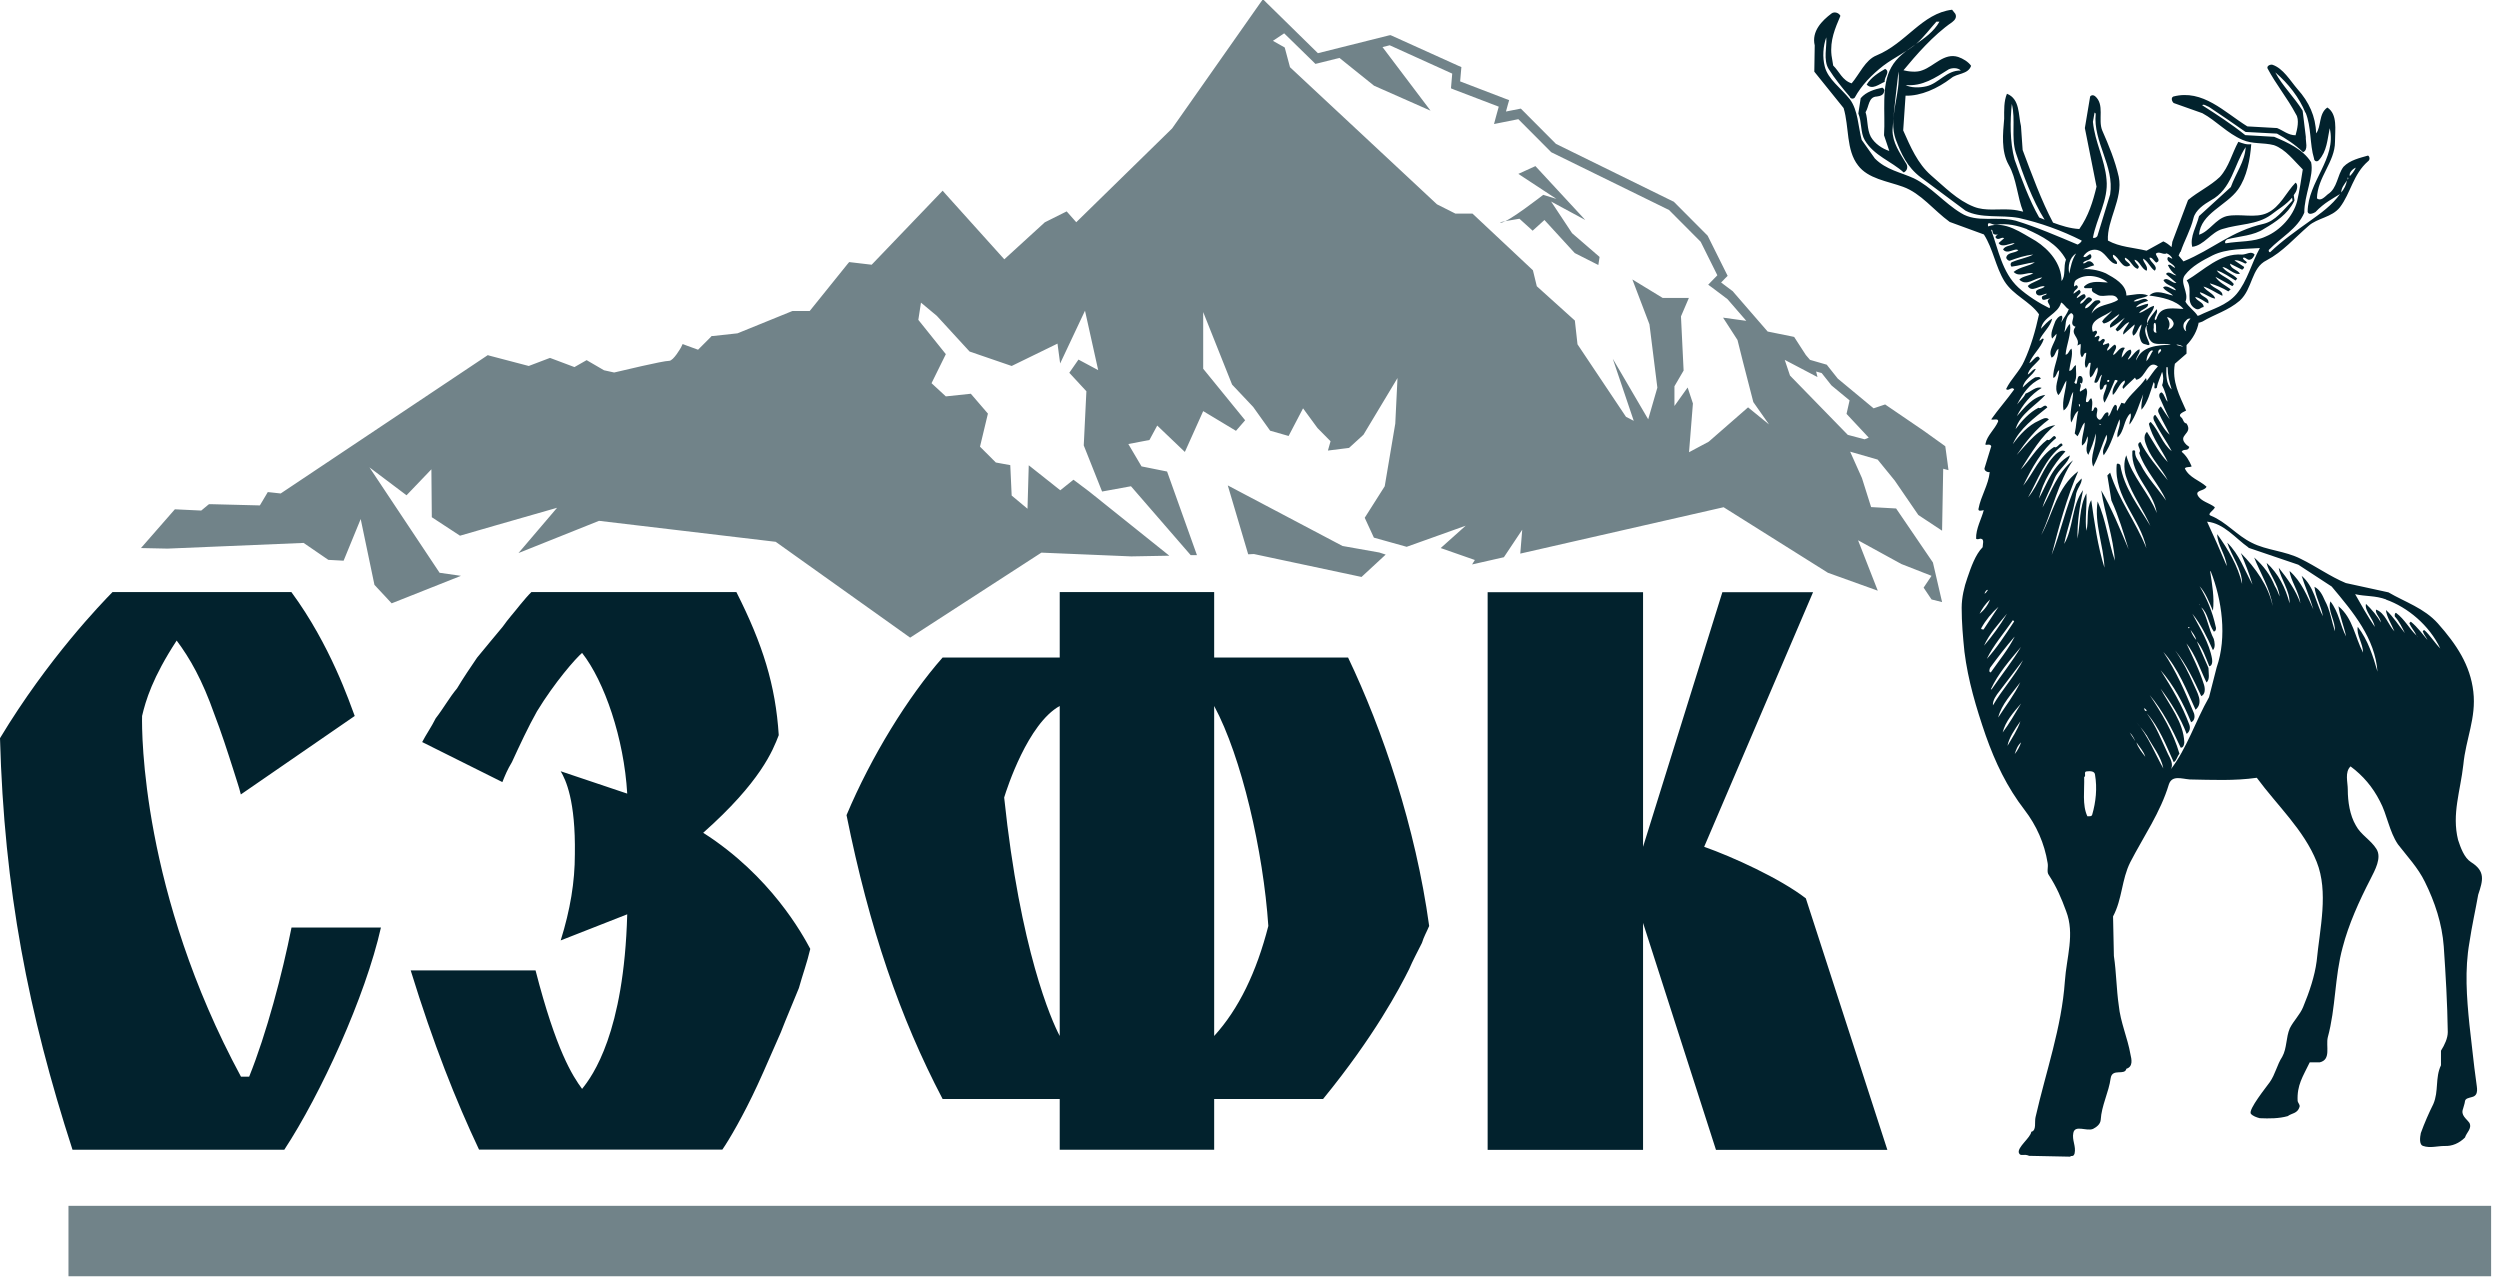 <svg width="180" height="92" viewBox="0 0 180 92" fill="none" xmlns="http://www.w3.org/2000/svg">
<path fill-rule="evenodd" clip-rule="evenodd" d="M4.93 91.89H179.36V86.82H4.93V91.89Z" fill="#718389"/>
<path fill-rule="evenodd" clip-rule="evenodd" d="M165.06 14.44C165.06 14.44 165.06 14.44 165.05 14.45C164.38 15.15 163.83 15.9 163 16.11C160.65 16.63 159.3 17.97 157.21 18.82C157.1 18.69 156.98 18.55 156.86 18.4L156.98 18.13C156.98 18.13 157 18.14 157 18.15C157.26 17.34 157.72 16.58 157.93 15.71C158.07 15.13 158.68 14.72 159.17 14.43C160.7 13.62 160.85 11.84 161.69 10.59C161.63 11.64 160.97 12.48 160.62 13.47L158.33 15.56C158.16 16.29 157.66 17.04 157.84 17.77C158.68 17.68 159.2 16.72 160.01 16.49C161.23 16.11 162.5 16.2 163.51 15.47C164.03 15.06 164.61 14.74 165.03 14.23L165.06 14.44ZM147.22 15.82C147.09 15.77 146.95 15.71 146.82 15.66C146.12 14.44 145.5 12.76 145.05 11.49C144.7 10.18 144.73 8.7 144.85 7.48C145.14 8.61 144.79 9.89 145.14 11C145.64 12.52 146.34 14.44 147.22 15.83V15.82ZM158.23 22.74C158.02 22.39 157.56 22.09 157.35 21.72C157.64 21.08 156.89 20.35 157.32 19.8C157.81 19.16 158.59 18.75 159.32 18.38C160.33 17.89 161.58 17.94 162.71 17.86C162.1 18.96 161.81 20.24 161.03 21.17C160.31 22.01 159.27 22.25 158.34 22.71C158.34 22.71 158.25 22.74 158.24 22.74H158.23ZM169.62 12.07C169.5 12.33 169.33 12.54 169.19 12.68C169.1 12.45 169.39 12.16 169.62 12.07ZM150.84 55.77C151.01 56.76 150.9 57.75 150.64 58.65C150.61 58.8 150.41 58.77 150.29 58.77C149.91 57.96 150.09 56.88 150.06 55.95C150.23 55.86 150 55.57 150.23 55.54C150.49 55.51 150.81 55.51 150.84 55.77ZM154.46 54.49C154.23 54.17 153.94 53.85 153.82 53.44C154.02 53.76 154.34 54.08 154.46 54.49ZM145.06 54.29C145.15 54 145.26 53.68 145.52 53.45C145.43 53.71 145.26 54.06 145.06 54.29ZM153.74 53.36L153.34 52.75C153.54 52.92 153.63 53.13 153.74 53.36ZM154.55 52.92C154.96 53.7 155.59 54.43 155.76 55.33C155.18 54.31 154.66 52.97 153.82 51.99C154.05 52.31 154.34 52.6 154.54 52.92H154.55ZM144.54 53.7C144.63 53.15 145.06 52.51 145.47 51.93C145.27 52.54 144.86 53.15 144.54 53.7ZM154.55 51.2C154.35 51.2 154.43 51 154.32 50.94C154.35 51 154.58 51.06 154.55 51.2ZM144.19 52.74C144.39 51.93 144.97 51.29 145.52 50.65C145.12 51.32 144.65 52.13 144.19 52.74ZM145.46 49.13C145.03 50.03 144.39 50.85 143.87 51.66C144.1 50.73 144.85 49.94 145.46 49.13ZM143.49 50.79C143.46 50.44 143.72 50.06 143.98 49.74L145.66 47.53C145.11 48.61 144.13 49.68 143.49 50.79ZM143.4 49.63H143.34C143.86 48.5 144.7 47.54 145.51 46.58C144.93 47.57 144.09 48.62 143.4 49.63ZM145.05 45.85C144.62 46.72 143.89 47.62 143.34 48.41C143.17 48.41 143.25 48.18 143.28 48.09C143.86 47.3 144.41 46.58 145.04 45.85H145.05ZM174.07 45.88L174.04 45.79L174.07 45.85V45.88ZM158.13 46.08C157.96 45.88 157.81 45.64 157.72 45.35C157.86 45.55 158.07 45.79 158.13 46.08ZM157.64 45.18C157.64 45.27 157.52 45.24 157.55 45.15C157.61 45.15 157.64 45.15 157.64 45.18ZM145.02 44.74C144.41 45.67 143.72 46.72 143.05 47.44C143.51 46.48 144.29 45.58 144.93 44.65L145.02 44.74ZM144.5 44.19C144.01 45.03 143.4 45.85 142.85 46.49C143.2 45.68 143.89 44.92 144.5 44.19ZM142.82 45.32C142.73 45.32 142.62 45.32 142.65 45.23C142.97 44.65 143.4 44.13 143.89 43.69L142.82 45.32ZM158.39 43.58L158.36 43.49L158.39 43.52V43.58ZM142.53 44.19C142.68 43.87 142.96 43.46 143.28 43.17C143.16 43.52 142.87 43.93 142.53 44.19ZM171.79 43.17C173.35 43.72 174.92 45.03 175.7 46.69C175.32 46.31 174.98 45.76 174.57 45.38C174.48 45.35 174.4 45.47 174.46 45.5C174.52 45.7 174.69 45.88 174.78 46.08C174.46 45.7 174.06 45.15 173.59 44.77C173.56 44.74 173.53 44.83 173.47 44.86C173.59 45.18 173.85 45.44 173.99 45.76C173.47 45.27 173.15 44.6 172.52 44.13C172.43 44.1 172.4 44.3 172.43 44.39C172.75 44.74 172.95 45.18 173.15 45.58C172.72 45.06 172.34 44.42 171.79 43.92C171.82 44.38 172.2 44.97 172.4 45.46C171.94 44.97 171.73 44.12 171.07 43.89C171.01 44.21 171.39 44.44 171.42 44.82C171.19 44.38 170.75 43.86 170.35 43.48C170.23 43.97 170.87 44.53 170.99 45.14C170.47 44.38 169.98 43.51 169.57 42.78C170.29 42.95 171.02 42.87 171.8 43.16L171.79 43.17ZM143.14 42.47C143.05 42.56 143 42.73 142.88 42.73C142.94 42.64 142.97 42.47 143.14 42.47ZM159.17 41.13C159.98 43.17 160.36 45.87 159.6 48.05L159.05 50.2C158.07 51.92 157.46 53.89 156.27 55.43C156.53 55.08 156.27 54.62 156.1 54.3C155.64 53.34 155.26 52.29 154.57 51.36C155.44 52.32 155.96 53.66 156.51 54.88C156.74 54.73 156.74 54.47 156.92 54.27C156.49 52.76 155.65 51.36 154.78 50.05C155.71 51.15 156.4 52.49 157.01 53.83C157.21 53.86 157.27 53.57 157.27 53.45C157.21 52 156.23 50.83 155.56 49.58C156.31 50.57 157.01 51.7 157.44 52.84C157.61 52.72 157.73 52.49 157.64 52.2C157.12 50.78 156.37 49.53 155.56 48.25C156.51 49.33 157.21 50.66 157.76 52C158.05 51.88 158.05 51.51 157.93 51.27C157.32 49.79 156.69 48.33 155.76 46.94C156.83 48.13 157.44 49.7 158.08 51.1C158.69 50.58 158.17 49.82 157.94 49.27C157.56 48.4 157.16 47.61 156.61 46.83C157.42 47.82 157.97 49.01 158.49 50.12C158.78 50 158.78 49.6 158.69 49.31C158.37 48.26 157.85 47.25 157.42 46.32C158.09 47.16 158.4 48.18 158.87 49.14C159.13 48.91 159.01 48.47 159.01 48.09L158.17 46.17C158.58 46.64 158.81 47.33 159.07 47.97C159.27 47.94 159.3 47.68 159.27 47.45C159.07 46.29 158.4 45.24 157.85 44.19C158.46 44.95 158.92 45.88 159.33 46.81C159.53 46.61 159.45 46.2 159.39 46C159.01 45.27 158.93 44.43 158.49 43.73C158.98 44.14 159.01 44.92 159.39 45.47C159.53 45.47 159.59 45.27 159.53 45.12C159.3 44.04 158.89 43.08 158.37 42.21C158.8 42.67 159.07 43.37 159.33 43.98C159.45 43.05 159.27 42.06 159.13 41.13H159.19H159.17ZM161.89 39.44L165.48 40.66L167.88 42.23C169.44 44.09 171 45.95 171.18 48.36C170.86 47.23 170.49 46.09 169.76 45.13C169.64 45.68 170.14 46.35 170.14 46.99C169.56 45.89 169.42 44.52 168.37 43.65C168.46 44.38 168.77 45.1 168.92 45.83C168.49 45.02 168.4 44.08 167.79 43.3C167.56 43.97 168.17 44.72 168.11 45.45C167.88 44.72 167.76 43.91 167.39 43.24C167.22 42.86 167.04 42.45 166.64 42.25C166.73 42.98 167.13 43.65 167.25 44.37C166.76 43.44 166.61 42.22 165.72 41.46C165.92 42.13 166.33 43.06 166.56 43.87C166.13 42.94 165.72 41.89 164.85 41.11C164.91 41.78 165.51 42.56 165.63 43.44C165.31 42.51 164.7 41.67 164.07 40.88C164.19 41.67 164.88 42.51 164.85 43.44C164.56 42.33 164.04 41.29 163.2 40.53C163.35 41.29 164.04 42.04 164.13 42.94C164.04 42.71 163.93 42.42 163.78 42.18C163.46 41.4 163 40.76 162.3 40.14C162.7 41.19 163.46 42.38 163.63 43.63C163.34 42.21 162.39 40.87 161.34 39.82C161.63 40.52 161.95 41.3 162.18 42.09C161.63 41.1 161.23 39.91 160.36 39.07C160.65 40 161.43 40.96 161.43 42.04C161.14 40.76 160.42 39.54 159.64 38.46C159.64 39.19 160.25 39.94 160.33 40.76C159.9 39.74 159.4 38.61 158.91 37.56C160.13 37.68 160.94 38.75 161.89 39.42V39.44ZM151.21 30.6L151.12 30.51L151.29 30.57L151.2 30.6H151.21ZM149.76 29.26H149.7L149.67 29.11H149.76V29.26ZM151.87 27.4C151.87 27.49 151.81 27.52 151.75 27.49C151.61 27.4 151.87 27.29 151.87 27.4ZM156.07 26.44C156.07 26.99 156.19 27.52 156.36 28.04C155.96 27.66 155.96 26.99 155.98 26.44H156.07ZM154.97 25.31C154.85 25.54 154.71 25.83 154.54 26.01C154.54 25.81 154.66 25.34 154.92 25.23C154.98 25.2 155.04 25.29 154.98 25.32L154.97 25.31ZM155.58 25.14C155.67 25.31 155.44 25.34 155.44 25.49C155.35 25.43 155.38 25.14 155.58 25.14ZM157.16 24.97C157.26 24.96 156.69 24.88 156.71 24.81C156.82 24.79 157.21 24.92 157.16 24.97ZM155.18 23.25C155.3 23.51 155.18 23.69 155.27 23.95C155.04 23.98 155.04 23.75 155.07 23.57C155.07 23.45 155.04 23.22 155.18 23.25ZM157.73 22.93C157.48 23.18 157.28 23.56 157.41 23.85C157.23 23.78 157.13 23.46 157.27 23.22C157.41 23.08 157.48 22.9 157.72 22.94L157.73 22.93ZM156.5 23.25C156.54 23.47 156.28 23.73 156.09 23.73C156.27 23.43 156.24 23.17 156.02 22.84C156.28 22.84 156.46 23.1 156.5 23.25ZM149.45 23.51C148.99 24.09 149.8 24.27 149.57 24.88L149.8 24.76C149.86 25.02 149.68 25.43 149.89 25.72C150.06 25.63 150 25.4 150.21 25.4C150.21 25.72 150.01 26.16 150.18 26.48C150.38 26.42 150.32 26.04 150.53 26.13C150.5 26.45 150.39 26.86 150.5 27.18C150.79 27.01 150.79 26.66 151.02 26.45C151.11 26.77 150.85 27.18 150.79 27.53C151.11 27.7 151.11 27.09 151.34 26.98C151.25 27.3 151.11 27.74 151.22 28.06C151.54 28.06 151.36 27.68 151.68 27.68C151.68 28.12 151.25 28.52 151.53 28.99C151.82 28.47 152.02 27.94 152.25 27.42C152.25 27.33 152.39 27.33 152.48 27.42C152.28 27.68 152.02 28.12 152.13 28.44C152.45 28.15 152.59 27.6 152.97 27.39C153.09 27.62 152.68 27.8 152.88 28C153.11 27.74 153.49 27.42 153.72 27.19C153.78 27.28 153.78 27.34 153.84 27.34C154.53 27.17 154.62 25.83 155.37 26.38C155.05 26.7 154.82 27.11 154.56 27.43C154.53 27.34 154.56 27.28 154.5 27.23C154.04 27.93 153.37 28.36 152.97 29.06L152.74 29L152.45 29.58C152.33 29.49 152.54 29.2 152.28 29.14C152.05 29.37 152.02 29.72 151.82 29.98C151.76 29.92 151.88 29.69 151.73 29.69C151.41 29.69 151.33 30.53 151.01 30.1C150.84 29.87 151.15 29.46 150.92 29.34C150.72 29.25 150.8 29.6 150.6 29.6C150.6 29.34 150.72 28.93 150.57 28.67C150.4 28.73 150.4 29.05 150.19 28.93C150.16 28.64 150.39 28.23 150.19 27.94L149.76 28.2C149.7 28 149.91 27.79 149.76 27.59C149.79 27.53 149.85 27.59 149.88 27.62C149.99 27.47 149.99 27.1 149.79 27.07C149.44 27.01 149.67 27.94 149.35 27.54C149.58 27.19 149.44 26.67 149.47 26.29C149.24 26.38 149.24 26.7 148.98 26.7C149.04 26.18 149.27 25.57 149.15 25.1C148.95 25.22 148.95 25.51 148.72 25.54C148.78 24.81 149.15 24.06 149.04 23.33C148.84 23.45 148.78 23.77 148.63 23.91C148.77 23.47 148.63 22.86 149.12 22.54C149.58 22.74 148.86 23.33 149.44 23.53L149.45 23.51ZM148.96 22.23C148.84 22.61 148.55 22.93 148.41 23.22C148.44 23.05 148.55 22.84 148.44 22.73C148.24 22.73 148.01 23.02 147.95 23.22C147.83 23.57 147.6 24.03 147.75 24.38L148.07 24.03C148.07 24.61 147.4 25.19 147.72 25.75C148.01 25.63 147.95 25.28 148.21 25.11C148.21 25.81 147.81 26.48 147.83 27.2C148.06 27.2 148.06 26.76 148.26 26.65C148.26 27.26 147.83 27.9 148.2 28.45C148.46 28.19 148.55 27.72 148.78 27.4C148.78 28.04 148.43 28.83 148.58 29.55C149.04 29.26 148.99 28.62 149.27 28.21C149.24 28.94 148.98 29.75 149.12 30.42C149.29 30.19 149.35 29.75 149.64 29.58C149.5 30.07 149.5 30.68 149.38 31.21L149.58 31.41C149.78 31.12 149.87 30.63 150.1 30.42C150.1 30.94 149.84 31.55 149.9 32.08C150.16 31.93 150.22 31.64 150.3 31.41C150.42 31.82 150.04 32.34 150.36 32.75C150.56 32.28 150.79 31.76 150.88 31.21C151 32.02 150.42 32.87 150.71 33.6C151.11 32.87 151.32 32.06 151.67 31.3C151.84 31.82 151.24 32.29 151.47 32.78C152.02 32.02 152.25 31.04 152.6 30.19C152.74 30.63 152.37 31.09 152.46 31.5C152.98 31.04 152.89 30.22 153.39 29.76C153.51 29.99 153.27 30.37 153.33 30.57C153.82 29.9 153.99 29.15 154.31 28.39C154.25 28.74 154.14 29.15 154.19 29.5C154.65 28.98 154.83 28.19 155.06 27.52C155.26 27.66 154.94 28.1 155.29 27.93C155.35 27.52 155.58 27.09 155.67 26.77C155.78 27.06 155.78 27.47 155.67 27.73C155.87 28.11 155.99 28.57 156.07 28.92C155.87 28.75 155.87 28.43 155.64 28.25C155.38 28.31 155.47 28.63 155.55 28.74C155.78 29.23 155.96 29.7 156.22 30.19C155.99 29.9 155.79 29.58 155.58 29.26C155.49 29.35 155.29 29.49 155.44 29.76C155.67 30.28 155.99 30.78 156.22 31.3C155.79 30.95 155.55 30.37 155.18 29.87C154.95 29.96 155.07 30.28 155.15 30.39C155.5 31.12 155.99 31.76 156.36 32.48C155.67 31.93 155.46 31.03 154.86 30.39C154.77 30.39 154.77 30.48 154.72 30.51C154.95 31.53 155.67 32.4 156.08 33.27C155.47 32.66 155.07 31.85 154.58 31.09C154.26 31.41 154.46 31.85 154.58 32.17C154.93 33.07 155.65 33.74 156.08 34.58C155.39 33.71 154.58 32.78 154.11 31.82C153.7 32.02 154.25 32.34 154.02 32.61C154.43 33.86 155.47 34.88 155.96 36.04C155.38 35.2 154.57 34.35 154.11 33.42C153.94 33.13 153.7 32.9 153.73 32.49C153.73 32.4 153.53 32.4 153.53 32.49C153.41 34.23 155.03 35.31 155.29 36.94C154.74 35.52 153.5 34.32 153.09 32.78C152.89 33.27 152.92 33.91 153.12 34.44C153.53 35.66 154.34 36.74 154.83 37.87C154.02 36.5 152.92 35.14 152.66 33.48C152.6 33.39 152.4 33.31 152.4 33.48C152.2 35.81 154.11 37.35 154.54 39.47C153.79 37.58 152.54 35.98 151.93 34.03L151.73 34.23L152.02 36.03C152.54 37.16 152.89 38.36 153.26 39.55C152.65 38.1 152.02 36.58 151.29 35.31C151.55 37.03 152.16 38.68 152.27 40.37C151.81 39.03 151.63 37.43 151.03 36.1C150.77 37.7 151.46 39.24 151.52 40.87C151.03 39.3 150.8 37.64 150.57 36.01C150.19 36.65 150.4 37.55 150.22 38.22C150.1 37.35 150.28 36.42 150.22 35.52C149.7 36.51 149.79 37.67 149.58 38.78C149.55 37.59 149.75 36.4 149.98 35.29C149.14 36.42 149.29 38.05 148.62 39.16C148.85 38 149.28 36.92 149.46 35.7C149.49 35.21 149.95 34.8 149.87 34.45L149.49 34.86C148.74 36.46 148.39 38.29 147.72 39.95C148.24 37.92 148.82 35.79 149.63 33.93C148.1 35.09 147.81 36.98 146.97 38.52C147.78 36.75 148.21 34.65 149.26 33.14C148.13 34.04 147.7 35.38 147.06 36.54C147.26 35.84 147.67 35.14 147.93 34.45C148.19 33.81 148.94 33.32 149.03 32.79C147.79 33.49 147.41 34.8 146.8 35.9C147.09 34.68 147.81 33.49 148.71 32.5C148.45 32.35 148.19 32.56 148.02 32.7C147.09 33.6 146.81 34.88 146.02 35.81C146.74 34.56 147.21 33.02 148.51 32.06C148.39 31.65 148.13 32.35 147.9 32.18C146.8 32.88 146.43 34.04 145.67 34.97C146.28 33.72 147 32.41 148.04 31.54C147.87 31.1 147.66 31.83 147.4 31.66C146.59 32.27 146.16 33.14 145.49 33.81C146.21 32.68 147 31.34 147.98 30.61C146.79 30.78 146.01 31.89 145.2 32.76C145.84 31.83 146.56 30.9 147.52 30.2C147.32 29.97 147 30.2 146.8 30.29C146.05 30.61 145.41 31.31 144.92 31.98C145.41 30.85 146.48 30.09 147.41 29.33C147.21 28.98 147.01 29.5 146.77 29.36C146.13 29.68 145.55 30.32 145.12 30.9C145.44 29.77 146.68 29.13 147.26 28.43C146.33 28.58 145.76 29.36 145.21 29.97C145.61 29.16 146.22 28.4 147 27.93C146.59 27.78 146.22 28.22 145.84 28.34C145.72 28.63 145.43 28.86 145.23 29.12C145.64 28.34 146.13 27.61 146.94 27.26C146.85 27.08 146.68 27.17 146.53 27.17C146.24 27.32 145.84 27.69 145.63 27.9C145.75 27.29 146.35 27.06 146.58 26.56C146.35 26.56 146.23 26.85 146 26.97C146.06 26.56 146.58 26.21 146.87 25.84C146.84 25.75 146.78 25.67 146.72 25.67C146.46 25.73 146.34 26.05 146.11 26.14C146.34 25.53 146.95 25.04 147.15 24.42C147.03 24.27 146.95 24.57 146.83 24.51C147.06 23.96 147.64 23.52 147.76 22.94C147.44 23.11 147.18 23.43 146.95 23.67C147.09 22.8 148.19 22.62 148.4 21.78C148.6 21.87 148.72 22.13 148.92 22.25L148.96 22.23ZM151.74 20.34C151.34 20.34 150.58 20.14 150.09 20.6C150 20.66 150.06 20.72 150.12 20.75H150.64C150.5 21.04 150.9 21.13 151.05 21.24C151.46 21.47 152.29 20.98 152.5 21.59C151.89 22 151.05 21.88 150.59 22.58C150.71 22.23 150.94 21.97 151.23 21.77C151.23 21.57 151.03 21.6 150.85 21.65C150.62 21.79 150.39 22.2 150.13 22.2C150.1 21.85 150.91 21.65 150.51 21.44C150.22 21.27 150.11 21.79 149.79 21.88C149.7 21.59 150.4 21.5 150.08 21.18C149.88 21.18 149.73 21.38 149.53 21.47C149.5 21.24 150.02 21.12 149.7 20.86L149.3 21.15C149.27 20.86 149.79 20.77 149.53 20.54C149.5 20.51 149.38 20.6 149.33 20.63C149.33 20.51 149.33 20.25 149.5 20.14C150.14 19.7 151.12 19.82 151.76 20.34H151.74ZM149.48 18.25C149.19 18.69 149.08 19.21 148.99 19.7C148.87 19.21 148.99 18.54 149.48 18.25ZM162.33 18.34C162.27 18.46 162.18 18.66 162.01 18.69C161.81 18.78 161.66 18.46 161.49 18.57C161.49 18.77 161.98 18.86 161.66 18.98C161.43 18.86 161.08 18.69 160.88 18.75L161.58 19.22C161.58 19.31 161.49 19.39 161.43 19.42L160.56 18.98C160.62 19.39 161.08 19.39 161.28 19.71C160.87 19.83 160.44 19.27 160.01 19.22C160.3 19.63 160.76 19.71 161.08 20.06L160.96 20.2C160.53 19.94 160.09 19.62 159.6 19.47C159.89 19.88 160.5 20.02 160.82 20.43C160.85 20.52 160.76 20.55 160.73 20.6L159.51 19.93C159.77 20.34 160.23 20.54 160.61 20.83L160.44 20.98C160.01 20.72 159.57 20.54 159.11 20.4C159.31 20.78 160.09 20.87 160.01 21.3C159.52 21.07 159.08 20.75 158.65 20.63C158.85 20.98 159.43 21.15 159.49 21.5C159.09 21.44 158.8 21.15 158.39 21.04C158.45 21.39 159.11 21.39 159 21.85C158.68 21.7 158.39 21.44 158.05 21.38C158.17 21.7 158.69 21.76 158.66 22.11C158.46 22.11 158.34 22.37 158.08 22.23C157.27 21.79 157.94 20.83 157.44 20.19C158.68 19.46 159.84 18.21 161.43 18.33C161.75 18.33 162.1 18.04 162.33 18.33V18.34ZM152.4 19.01C152.55 18.78 152.05 18.66 152.14 18.34C152.6 18.49 152.78 19.47 153.38 19.1C153.29 18.87 152.92 18.78 153 18.55C153.38 18.7 153.52 19.19 153.84 19.33C153.93 19.42 154.04 19.21 153.98 19.16C153.89 18.99 153.69 18.87 153.69 18.7C154.04 18.76 154.21 19.4 154.56 19.49C154.7 19.17 154.3 18.91 154.3 18.62C154.65 18.79 154.82 19.29 155.14 19.49C155.43 19.17 154.82 18.91 154.76 18.56C154.96 18.5 155.08 18.79 155.25 18.91C155.63 18.76 155.25 18.5 155.22 18.27C155.45 18.04 155.77 18.39 156 18.24C156.17 18.3 156.38 18.5 156.41 18.62C156.29 18.62 156.09 18.39 156.06 18.59C156 18.91 156.52 18.97 156.61 19.29C156.41 19.23 156.26 18.97 156.09 19.09C156.21 19.35 156.41 19.64 156.7 19.82C156.47 19.85 156.15 19.44 155.95 19.73L156.7 20.37C156.38 20.43 156.09 19.9 155.77 20.17C155.97 20.58 156.49 20.55 156.67 20.9C156.38 20.87 156 20.46 155.74 20.7C155.94 20.99 156.2 21.02 156.46 21.28C155.97 21.19 155.24 20.79 154.75 21.28C155.65 21.4 156.66 21.6 157.21 22.24C156.6 22.24 155.68 22.01 155.36 22.73C155.27 22.85 155.33 22.99 155.16 23.05C155.05 22.85 155.42 22.53 155.28 22.26C154.93 22.73 154.5 23.13 154.56 23.71C154.65 24.12 154.7 24.61 155.14 24.73C155.49 24.82 156.01 24.7 156.3 24.82C155.37 24.85 154.19 24.91 153.81 25.95C153.78 25.66 154.13 25.43 154.04 25.14C153.66 25.31 153.49 25.75 153.2 25.9C153.26 25.67 153.58 25.43 153.4 25.17C153.08 25.23 152.97 25.55 152.76 25.75C152.76 25.58 152.85 25.26 152.99 25.05C152.64 24.9 152.44 25.43 152.15 25.57C152.15 25.31 152.53 25.02 152.27 24.81C152.07 24.9 151.92 25.16 151.72 25.25C151.66 25.05 152.01 24.9 151.81 24.7L151.43 24.84C151.34 24.72 151.63 24.58 151.52 24.43C151.35 24.31 151.29 24.58 151.11 24.58C151 24.43 151.31 24.29 151.08 24.17L150.82 24.29C150.79 24.12 151.14 23.97 150.91 23.8L150.68 23.89C150.36 22.96 151.6 22.81 152.07 22.35C151.87 22.67 151.52 22.84 151.35 23.16C151.41 23.19 151.44 23.33 151.52 23.28C151.92 23.19 152.24 22.82 152.59 22.61C152.47 22.99 151.75 23.25 151.95 23.6C152.33 23.4 152.65 23.14 152.99 22.87L152.32 23.71L152.44 23.86C152.79 23.71 152.96 23.28 153.31 23.19C153.17 23.48 152.79 23.86 152.88 24.09L153.69 23.36C153.72 23.59 153.4 23.88 153.6 24.17C153.89 24 153.92 23.59 154.18 23.36C154.21 23.56 154.01 23.85 154.04 24.17C154.1 24.4 154.13 24.72 154.42 24.78C154.54 24.78 154.71 24.93 154.77 24.78C154.63 24.31 154.22 23.79 154.63 23.36C154.43 22.84 155.09 22.46 155.09 22.02C154.71 22.11 154.42 22.43 154.02 22.54C154.14 22.25 154.71 22.22 154.66 21.87C154.4 21.9 154.11 22.04 153.79 22.13C153.94 21.87 154.34 21.78 154.66 21.66C154.4 21.28 153.99 21.78 153.62 21.69C153.85 21.46 154.34 21.49 154.66 21.28C154.2 21.05 153.53 21.25 153.1 21.28C153.1 20.47 152.2 20 151.62 19.68C151.04 19.42 150.29 19.3 149.77 19.42C150.12 19.39 150.41 19.19 150.78 19.1C150.72 18.95 150.58 18.81 150.43 18.81C150.23 18.78 150.17 19.01 149.97 18.95C150.09 18.69 150.58 18.78 150.58 18.46C150.52 18.02 150.2 18.69 150 18.46C150.23 18.08 150.72 17.85 151.16 18.05C151.68 18.28 151.88 18.98 152.4 19.01ZM143.6 16.89H143.86C143.77 16.92 143.6 17.04 143.72 17.15C143.92 17.32 144.1 17.03 144.3 17.15L143.9 17.5C144.13 17.88 144.71 17.5 145.06 17.5C144.83 17.73 144.39 17.65 144.22 17.96C144.54 18.37 145.06 17.81 145.32 18.02C145.06 18.25 144.54 18.14 144.45 18.54C144.45 18.66 144.62 18.8 144.71 18.77C145.26 18.57 145.78 18.39 146.39 18.33C145.96 18.56 145.38 18.65 144.92 18.85C144.75 18.88 144.72 19.08 144.83 19.2C145.35 19.14 145.96 18.94 146.51 18.88C146.11 19.17 145.44 19.2 144.98 19.58C145.39 19.99 145.91 19.58 146.4 19.67C146.08 19.87 145.65 19.87 145.39 20.13C145.91 20.65 146.49 20.01 147.04 19.98C146.78 20.24 146.29 20.3 146 20.59C146.29 21.11 146.84 20.5 147.22 20.62C147.05 20.85 146.47 20.77 146.61 21.14C146.78 21.43 147.13 21.17 147.36 21.14C147.36 21.29 147.01 21.23 147.01 21.43C147.04 21.75 147.36 21.49 147.62 21.49C147.16 21.69 147.74 21.95 147.56 22.19C146.84 21.84 145.97 21.29 145.33 20.71C144.14 19.61 143.88 17.95 143.36 16.55C143.53 16.49 143.39 16.87 143.62 16.87L143.6 16.89ZM145.94 16.51C147.01 17 148.14 17.56 148.75 18.69C148.55 19.21 148.75 19.88 148.43 20.23C148.43 18.98 147.53 17.96 146.58 17.35C145.54 16.77 144.38 15.87 143.14 16.3C143.05 15.83 143.49 16.24 143.72 16.18C144.53 16.06 145.25 16.24 145.95 16.5L145.94 16.51ZM168.57 13.86C168.57 13.51 168.8 13.28 168.98 12.99C168.92 13.34 168.78 13.6 168.57 13.86ZM169.09 12.87L169.03 12.93V12.79C169.12 12.76 169.03 12.88 169.09 12.88V12.87ZM150.89 8.19C150.69 10.23 152.25 11.94 151.93 14L151.01 17C150.92 17.12 150.81 17.15 150.69 17.12C150.95 15.7 151.82 14.39 151.67 12.93C151.55 11.48 150.83 10.23 150.69 8.77L150.81 8.1L150.9 8.19H150.89ZM166 8.1C166.43 9.15 166.29 10.37 166.61 11.41C166.61 11.59 166.81 11.7 166.96 11.53C167.54 10.89 167.57 10.05 167.74 9.23C168.25 11.44 166.17 13.05 166.15 15.25C166.21 15.51 166.56 15.36 166.71 15.27C167.35 14.59 167.98 14.29 168.48 13.97C167.9 14.79 167.1 15.35 166.26 15.95C165.31 16.63 164.29 17.35 163.45 18.16C163.34 18.16 163.31 18.01 163.39 17.96C164.23 17.09 165.42 16.48 165.91 15.31C165.9 14.07 166.62 12.65 166.4 11.68C165.82 10.75 164.69 10.25 163.74 9.85L161.66 9.73C160.65 8.92 159.61 8.25 158.56 7.58C158.65 7.46 158.88 7.64 159.05 7.7C159.92 8.28 160.81 8.89 161.68 9.5L163.94 9.62C164.58 9.97 165.24 10.4 165.82 10.96C166.22 10.79 165.99 10.17 166.02 9.86L165.79 7.97C165.18 6.98 164.34 6.2 163.82 5.21C164.75 6 165.56 7.04 165.99 8.12L166 8.1ZM141.17 5.08C140.16 5.05 139.58 6.01 138.71 6.21C138.22 6.33 137.55 6.33 137.21 6.12C138.4 6.24 139.35 5.6 140.31 4.99C140.57 4.87 140.98 4.87 141.18 5.08H141.17ZM135.7 5.89C135.29 6.06 134.8 6.5 134.4 6.09C134.72 5.57 135.24 5.25 135.73 4.96C136.13 5.16 135.64 5.57 135.7 5.89ZM139.64 1.56C138.83 3.01 136.95 3.42 136.17 4.85C135.42 6.19 135.76 8.08 135.65 9.74L136.03 10.87C135.51 10.7 134.99 10.35 134.7 9.85C134.41 9.3 134.5 8.63 134.32 8.08C134.58 7.67 134.52 6.97 135.13 6.95C135.39 6.92 135.62 6.83 135.65 6.6C135.71 6.45 135.65 6.4 135.53 6.31C134.98 6.43 134.37 6.6 133.97 7.07L133.8 8.17C134.06 8.78 133.94 9.54 134.26 10.09C134.93 11.22 136.17 11.6 137.07 12.42C137.36 12.27 137.39 11.95 137.21 11.72C136.78 10.99 136.26 10.27 136.26 9.37C136.35 7.92 136.55 6.46 136.69 5.15C136.86 6.75 135.94 8.49 136.49 10.03C136.89 11.08 137.3 12.01 138.28 12.76L141.52 15.17C142.62 15.75 144.09 15.46 145.34 15.69C146.9 16.04 148.44 16.59 149.88 17.32C149.88 17.41 149.71 17.55 149.59 17.61C148.14 17 146.67 16.36 145.13 15.89C143.77 15.54 142.35 16.07 141.19 15.34C139.98 14.61 139.05 13.45 137.8 12.84C136.84 12.4 135.8 12.23 134.99 11.41L134.04 10.07C133.78 9.08 133.78 7.95 133.2 7.16C132.53 6.32 131.61 5.71 131.38 4.78C131.21 4.11 131.26 3.33 131.49 2.69C131.55 3.33 131.26 4.32 131.66 4.96C132.1 5.66 132.64 6.33 133.19 6.97C133.22 7.12 133.45 7.14 133.54 7.03C134.03 6.13 134.78 5.37 135.6 4.73C136.41 4.12 137.28 3.74 138 3.13C138.52 2.66 138.98 2.05 139.42 1.56H139.62H139.64ZM158.32 23.24C158.32 23.24 158.58 23.16 158.58 23.15C159.44 22.63 160.42 22.37 161.26 21.65C162.21 20.78 162.07 19.29 163.2 18.74C164.36 18.13 165.2 17.14 166.21 16.27C166.85 15.69 167.89 15.66 168.47 14.93C169.25 13.91 169.42 12.55 170.5 11.61C170.64 11.52 170.64 11.29 170.5 11.2C169.92 11.37 169.2 11.52 168.73 12.01C168.27 12.62 168.3 13.55 167.6 13.99C167.37 14.19 167.08 14.51 166.82 14.28C166.85 12.77 168.12 11.66 168.12 10.21C168.12 9.34 168.32 8.23 167.57 7.74C166.93 8.18 167.14 9.14 166.76 9.6C166.73 8.38 166.24 7.33 165.43 6.43C164.88 5.79 164.39 4.92 163.61 4.66C163.44 4.63 163.2 4.75 163.26 4.92C163.87 6.08 164.68 7.04 165.31 8.23C165.57 8.61 165.4 9.31 165.28 9.74C164.76 9.74 164.38 9.39 163.95 9.22L161.81 9.1C160.16 8.08 158.6 6.4 156.48 6.95C156.28 7.04 156.39 7.33 156.51 7.42L158.57 8.15C159.58 8.7 160.36 9.6 161.46 10.07C162.18 10.39 162.94 10.25 163.72 10.45C164.56 10.74 165.17 11.58 165.8 12.2C165.68 12.96 165.57 13.71 165.39 14.5C165.1 15.58 164.18 16.59 163.13 17.03C162.26 17.44 161.22 17.35 160.24 17.52C160.15 17.43 160.24 17.29 160.36 17.23C161.26 17 162.27 16.97 163.02 16.47C163.86 15.98 164.7 15.42 165.16 14.52C165.16 14.51 165.22 14.43 165.2 14.41L165.15 14.05C165.21 13.97 165.23 13.94 165.28 13.85C165.39 13.68 165.48 13.27 165.28 13.15C164.58 13.88 164.18 14.89 163.25 15.33C162.38 15.74 161.28 15.36 160.33 15.56C159.52 15.76 159.09 16.66 158.33 16.9C158.45 15.36 160.3 14.81 161.14 13.64C161.78 12.74 162.01 11.46 162.09 10.38C161.77 10.44 161.48 10.32 161.16 10.21C160.7 11.05 160.49 12.01 159.83 12.74C159.16 13.38 158.27 13.79 157.54 14.4L156.4 17.43V17.46V17.48L156.35 17.79C156.17 17.62 155.98 17.48 155.76 17.38L154.55 18.05C153.6 17.82 152.61 17.79 151.77 17.32C151.68 15.87 152.87 14.3 152.55 12.73C152.29 11.57 151.83 10.46 151.36 9.39C151.04 8.61 151.56 7.53 150.84 6.92C150.72 6.83 150.58 6.83 150.49 6.95L150.11 9.22L150.95 13.44C150.69 14.52 150.37 15.56 149.71 16.49C149.04 16.45 148.42 16.25 147.82 16.03C147 14.5 146.26 12.48 145.63 10.8L145.51 9.08C145.31 8.27 145.45 7.13 144.5 6.75C144.27 7.3 144.3 7.94 144.3 8.55C144.21 9.6 144.07 10.88 144.62 11.86C145.2 12.86 145.24 14.19 145.67 15.24C145.39 15.17 145.09 15.11 144.79 15.09C143.86 15.03 142.94 15.21 142.13 14.89C140.92 14.42 139.99 13.44 139.03 12.62C138.07 11.78 137.55 10.56 137.03 9.39L137.2 6.89C138.3 6.92 139.51 6.37 140.47 5.64C140.9 5.26 141.69 5.38 141.92 4.74C141.72 4.45 141.34 4.22 140.99 4.1C139.98 3.78 139.25 4.77 138.41 5.06C138.01 5.23 137.4 5.15 137.05 5.06C137.92 4.01 139.19 2.53 140.55 1.6C140.78 1.43 140.9 1.22 140.78 0.99L140.55 0.7C138.38 0.96 137.25 3.11 135.11 3.99C134.3 4.31 133.87 5.36 133.32 6C132.65 5.8 132.42 5.13 131.99 4.72L131.87 3.99C131.75 2.89 132.13 2.04 132.51 1.14C132.39 0.91 132.07 0.82 131.87 0.97C131.18 1.49 130.42 2.25 130.66 3.27L130.63 5.16L132.74 7.78C133.15 9.15 132.91 10.8 133.78 11.91C134.5 12.87 135.89 13.04 137.02 13.45C138.32 13.92 139.22 15.14 140.38 15.98L142.84 16.88C143.51 17.93 143.68 19.21 144.32 20.25C144.96 21.27 146.14 21.68 146.81 22.63C146.55 23.82 146.23 24.93 145.74 26C145.42 26.73 144.79 27.28 144.44 28.01C144.61 28.21 144.85 27.78 145.02 28.04C144.5 28.77 143.86 29.49 143.37 30.19C143.46 30.28 143.92 30.07 143.86 30.36C143.6 30.94 143.08 31.35 142.96 31.93C142.87 32.16 143.28 31.87 143.37 32.13L142.88 33.73C142.88 33.93 143.14 34.02 143.26 33.99C143.17 34.92 142.62 35.71 142.45 36.64C142.42 36.84 142.68 36.76 142.83 36.73C142.69 37.31 142.25 38.07 142.28 38.79C142.42 38.88 142.54 38.76 142.63 38.79C142.89 38.82 142.75 39.2 142.75 39.4C142.23 39.92 141.91 40.85 141.65 41.61C141.42 42.25 141.24 43.03 141.24 43.76C141.24 44.84 141.33 45.85 141.44 46.93C141.7 49 142.28 50.94 142.97 52.95C143.66 54.9 144.5 56.67 145.78 58.33C146.62 59.43 147.2 60.71 147.43 62.14C147.49 62.46 147.34 62.78 147.52 63.01C148.07 63.85 148.42 64.67 148.76 65.6C149.4 67.26 148.79 68.91 148.67 70.66C148.44 73.97 147.31 77.14 146.56 80.43C146.47 80.78 146.65 81.4 146.25 81.49C146.22 81.9 145.22 82.61 145.36 83.01C145.48 83.3 145.69 83.04 146.1 83.22L149.05 83.28C149.14 83.16 149.28 83.34 149.37 83.05C149.49 82.53 149.17 82.09 149.28 81.57C149.4 80.96 150.23 81.48 150.7 81.28C150.93 81.16 151.22 80.96 151.25 80.64C151.31 79.59 151.83 78.66 151.97 77.62C152.09 76.89 152.98 77.47 153.1 76.95C153.59 76.8 153.48 76.28 153.39 75.9C153.19 74.74 152.67 73.6 152.55 72.38C152.38 71.22 152.38 70.03 152.2 68.83L152.14 65.98C152.81 64.73 152.75 63.33 153.38 62.08C154.34 60.22 155.55 58.5 156.16 56.47C156.39 55.8 157.06 56.07 157.66 56.12C159.25 56.15 160.89 56.23 162.49 56C163.97 58.01 165.88 59.75 166.8 62.05C167.67 64.23 167.03 66.82 166.8 69.2C166.66 70.28 166.28 71.41 165.82 72.52C165.59 73.07 165.15 73.48 164.87 74.03C164.58 74.7 164.67 75.46 164.32 76.09C163.94 76.67 163.83 77.34 163.42 77.92C163.19 78.25 161.86 79.89 162.06 80.19C162.21 80.36 162.47 80.45 162.7 80.51C163.39 80.54 164.08 80.54 164.72 80.36C165 80.14 165.42 80.19 165.57 79.69C165.6 79.52 165.48 79.46 165.43 79.28C165.37 78.12 165.81 77.51 166.3 76.49H167.02C167.86 76.29 167.45 75.33 167.6 74.69C168.18 72.57 168.09 70.33 168.67 68.21C169.1 66.55 169.86 64.87 170.67 63.3C170.99 62.66 171.51 61.76 171.1 61.12C170.7 60.48 169.97 60.1 169.62 59.43C169.19 58.7 169.04 57.72 169.04 56.84C169.04 56.32 168.81 55.59 169.24 55.18C170.14 55.85 170.83 56.66 171.35 57.68C171.87 58.64 172.02 59.86 172.65 60.79C173.32 61.66 174.1 62.48 174.59 63.49C175.31 64.94 175.83 66.51 175.95 68.14C176.09 70.18 176.21 72.24 176.24 74.31C176.24 74.75 176.01 75.24 175.75 75.65V76.7C175.32 77.6 175.6 78.56 175.2 79.49C174.88 80.13 174.56 80.86 174.3 81.58C174.24 81.87 174.16 82.42 174.47 82.51C174.96 82.68 175.51 82.51 176 82.51C176.55 82.54 177.07 82.31 177.48 81.9C177.58 81.55 178 81.26 177.8 80.85C177.57 80.53 177.16 80.3 177.34 79.83C177.37 79.68 177.46 79.48 177.48 79.28C177.51 79.08 177.77 79.05 177.97 78.99C178.52 78.87 178.32 78.26 178.29 77.91C178.09 76.51 177.97 75.15 177.8 73.78C177.6 71.8 177.45 69.83 177.8 67.85C177.97 66.69 178.23 65.55 178.43 64.42C178.78 63.37 178.96 62.73 177.91 62.07C177.42 61.76 177.16 61.02 176.98 60.47C176.52 58.61 177.15 56.95 177.36 55.06C177.54 53.18 178.3 51.7 178.08 49.8C177.86 47.88 176.86 46.39 175.53 44.89C174.54 43.78 173.16 43.35 171.97 42.65L168.9 41.98C167.77 41.51 166.73 40.76 165.66 40.24C164.53 39.66 163.2 39.63 162.13 39.08C161.06 38.56 160.28 37.57 159.18 37.13C158.86 37.01 159.41 36.75 159.47 36.52C159.07 36.2 158.46 36.11 158.23 35.65C158.06 35.27 158.75 35.36 158.87 35.04C158.35 34.57 157.63 34.4 157.31 33.73C157.4 33.58 157.63 33.67 157.8 33.58C157.63 33.17 157.4 32.79 157.08 32.53C157.2 32.27 157.54 32.53 157.63 32.18L157.43 32.03C156.68 31.3 157.95 31.27 157.43 30.49C157.2 30.46 157.2 30.2 157.08 30.08C156.73 29.82 157.22 29.67 157.4 29.56C156.94 28.51 156.36 27.47 156.59 26.19L157.43 25.46V24.85C157.89 24.38 158.2 23.81 158.31 23.21L158.32 23.24Z" fill="#02222D"/>
<path d="M107.11 82.79H118.3V66.45L123.55 82.79H135.89L130.02 64.68C128.15 63.24 124.74 61.69 122.7 60.97L130.54 42.64H124.01L118.3 60.97V42.64H107.11V82.79ZM76.3 74.59C75.71 73.48 73.45 68.39 72.3 57.42C72.5 56.76 74.01 52.1 76.3 50.83V74.59ZM87.42 74.59V50.83C89.39 54.48 90.96 61.3 91.32 66.67C90.47 69.99 89.19 72.65 87.42 74.59ZM87.42 42.63H76.3V47.34H67.87C65.38 50.16 62.72 54.48 60.95 58.69C62.59 66.83 64.79 73.26 67.87 79.13H76.3V82.78H87.42V79.13H95.26C98.97 74.59 100.77 71.15 101.46 69.77C101.72 69.16 102.05 68.55 102.38 67.89C102.51 67.45 102.74 67.06 102.9 66.67C101.92 59.53 99.55 52.55 97.06 47.34H87.42V42.63ZM30.4 53.43L36.17 56.31C36.37 55.81 36.53 55.42 36.86 54.87C37.42 53.65 38.04 52.32 38.66 51.22C39.94 49.12 41.45 47.4 41.91 47.01C43.52 49.06 44.93 53.16 45.16 57.14L40.37 55.53C40.73 56.14 41.45 57.63 41.39 61.51C41.39 63.5 41.06 65.5 40.37 67.71L45.16 65.83C44.93 74.36 42.67 77.46 41.91 78.4C41.22 77.46 40.04 75.63 38.56 69.87H29.57C31.21 75.19 32.82 79.23 34.49 82.77H52.01C52.47 82.11 53.52 80.33 54.54 78.12C55.13 76.85 55.66 75.57 56.21 74.35C56.64 73.24 57.1 72.19 57.52 71.14C57.78 70.2 58.11 69.31 58.34 68.32C57.78 67.27 55.49 63.06 50.63 59.96C54.76 56.3 55.65 54.03 56.07 52.93C55.84 49.33 54.92 46.39 53.02 42.63H38.26C38.03 42.85 37.7 43.24 37.47 43.52C37.04 44.07 36.58 44.57 36.19 45.13C35.6 45.85 34.98 46.57 34.35 47.35C33.86 48.07 33.37 48.79 32.91 49.56C32.35 50.23 31.93 51 31.37 51.72C31.07 52.33 30.68 52.88 30.39 53.44L30.4 53.43ZM27.42 66.78H20.99C20.33 70.1 19.19 74.42 17.94 77.52H17.35C10.2 64.28 10.2 52.76 10.23 51.55C10.49 50.44 10.98 48.78 12.72 46.12C13.67 47.39 14.56 48.94 15.44 51.44C15.93 52.71 16.36 54.04 16.82 55.48C16.98 56.03 17.21 56.64 17.34 57.2L25.54 51.55C25.18 50.61 23.8 46.46 20.98 42.63H8.1C7.34 43.41 3.47 47.39 0 53.15C0.3 64.06 2.03 72.92 5.22 82.78H20.47C23.09 78.79 26.31 71.76 27.43 66.77L27.42 66.78Z" fill="#02222D"/>
<path fill-rule="evenodd" clip-rule="evenodd" d="M109.32 12.52L110.55 11.96L114.14 15.84L111.68 14.51L113.19 16.79L115.17 18.5L115.08 19.08L113.38 18.22L111.2 15.84L110.35 16.61L109.4 15.75C109.4 15.75 107.61 16.03 108.08 16.03C108.55 16.03 111.11 14.03 111.11 14.03L112.06 14.32L109.32 12.52ZM90.92 -0H90.89L90.69 0.28L84.39 9.25L77.49 16L76.96 15.4L76.8 15.22L76.58 15.33L75.26 15.99L75.22 16.01L75.19 16.04L72.31 18.67L68.09 13.98L67.87 13.73L67.64 13.97L62.76 19.06L61.31 18.89L61.14 18.87L61.03 19L58.3 22.39H57.07L57.01 22.41L53.1 24L51.35 24.19H51.24L51.16 24.28L50.26 25.18L49.41 24.87L49.15 24.77L49.03 25.02C49.03 25.02 48.49 25.98 48.18 25.98C47.71 25.98 44.71 26.71 44.22 26.82L43.49 26.66L42.39 26.02L42.24 25.93L42.08 26.02L41.36 26.43L39.71 25.81L39.6 25.77L39.49 25.81L38.07 26.35L35.25 25.61L35.12 25.57L35 25.65L20.21 35.53L19.48 35.45L19.28 35.43L19.18 35.6L18.71 36.39L15.16 36.3H15.05L14.96 36.37L14.49 36.76L12.59 36.67L10.15 39.46L12.06 39.5L21.86 39.09L23.64 40.31L24.74 40.37L25.97 37.37L26.96 42.11L28.2 43.44L33.19 41.46L31.65 41.24L26.6 33.65L29.27 35.66L31.06 33.79L31.09 37.24L33.12 38.57L35.68 37.83L38.4 37.05L40.11 36.56L37.33 39.82L43.13 37.5L55.85 39.01L65.53 45.91L74.98 39.79L81.45 40.06L84.19 40.01L78.42 35.39L77.29 34.54L76.34 35.3L74.07 33.5L73.98 36.63L72.84 35.68L72.74 33.49L71.7 33.3L70.56 32.16L71.13 29.78L69.9 28.35L68.1 28.54L67.07 27.59L68.1 25.5L66.12 23.03L66.31 21.79L67.45 22.74L69.81 25.31L72.84 26.35L76.14 24.74L76.33 26.17L78.12 22.37L79.07 26.65L77.65 25.89L76.99 26.84L78.22 28.17L78.03 32.07L79.35 35.39L81.43 35.01L85.73 39.97H86.18L84.03 33.95L82.19 33.58L81.24 31.97L82.76 31.68L83.32 30.64L85.31 32.54L86.63 29.6L88.99 31.02L89.65 30.26L86.63 26.55V22.47L88.71 27.69L90.23 29.3L91.45 31.01L92.78 31.39L93.82 29.4L94.86 30.82L95.8 31.77L95.61 32.44L97.13 32.25L98.17 31.3L100.62 27.22L100.46 30.5L99.7 35.01L98.26 37.28L98.92 38.71L101.28 39.37L105.53 37.85L103.73 39.46L106.19 40.32L105.99 40.64L108.28 40.12L109.6 38.14L109.46 39.86L124.1 36.52L131.61 41.24L135.2 42.53L133.78 38.9L136.9 40.61L139.07 41.46L138.5 42.31L139.07 43.16L139.83 43.35L139.17 40.5L136.52 36.61L134.72 36.51L134.06 34.42L133.21 32.52L135.19 33.09L136.42 34.6L138.12 37.08L139.83 38.21L139.91 33.75L140.29 33.85L140.23 33.38L140.08 32.27L140.06 32.13L139.95 32.05L138.5 31.01L135.86 29.21L135.73 29.12L135.58 29.17L134.9 29.4L132.32 27.26L131.59 26.34L131.53 26.26L131.43 26.23L130.32 25.91L130.02 25.56L129.25 24.37L129.18 24.26L129.05 24.23L127.27 23.87L124.8 21.02L124.78 20.99L124.76 20.97L123.92 20.34L124.23 20.02L124.39 19.86L124.29 19.66L122.97 17.01L122.95 16.97L122.91 16.93L120.55 14.56L120.51 14.52L120.46 14.5L112.03 10.36L109.62 7.94L109.5 7.82L109.34 7.85L108.43 8.03L108.58 7.48L108.66 7.21L108.39 7.11L105.13 5.86L105.2 5.05L105.22 4.83L105.01 4.74L100.21 2.57L100.11 2.53L100 2.55L94.89 3.83L91.16 0.17L90.92 -0.07V-0ZM99.77 39.93L99.31 39.78L96.66 39.31L88.4 34.95L89.87 39.91L90.28 39.89L98.03 41.54L99.77 39.93ZM57.19 23.03H57.16H57.18H57.19ZM125.73 23.1L124.06 22.87L125.1 24.48L125.48 26L126.24 28.95L127.37 30.56L125.86 29.33L123.03 31.8L121.61 32.56L121.89 29.05L121.51 27.9L120.56 29.23V27.81L121.22 26.68L121.03 22.78L121.6 21.45H119.71L117.53 20.12L118.76 23.35L119.33 27.91L118.67 30.19L116.12 25.83L117.63 30.3L117.07 30.01L113.58 24.79L113.39 23.08L110.65 20.61L110.37 19.46L106.02 15.38H104.79L103.46 14.71L92.88 4.84L92.5 3.42L91.65 2.94L92.46 2.4L94.59 4.48L94.71 4.6L94.88 4.56L96.44 4.17L98.93 6.17L103 7.97L99.54 3.39L100.06 3.26L104.56 5.3L104.49 6.12L104.47 6.36L104.69 6.45L107.91 7.68L107.7 8.44L107.57 8.93L108.07 8.83L109.32 8.58L111.65 10.92L111.69 10.96L111.73 10.98L120.17 15.12L122.45 17.41L123.65 19.82L123.24 20.24L122.99 20.5L123.28 20.71L124.38 21.54L125.75 23.12L125.73 23.1ZM133.17 28.83L132.95 29.8L134.55 31.51L134.25 31.63L133.04 31.31L128.88 27.04L128.5 25.91L130.86 27.15L130.76 26.75L131.16 26.86L131.85 27.73L131.87 27.75L131.89 27.77L133.16 28.82L133.17 28.83Z" fill="#718389"/>
</svg>
